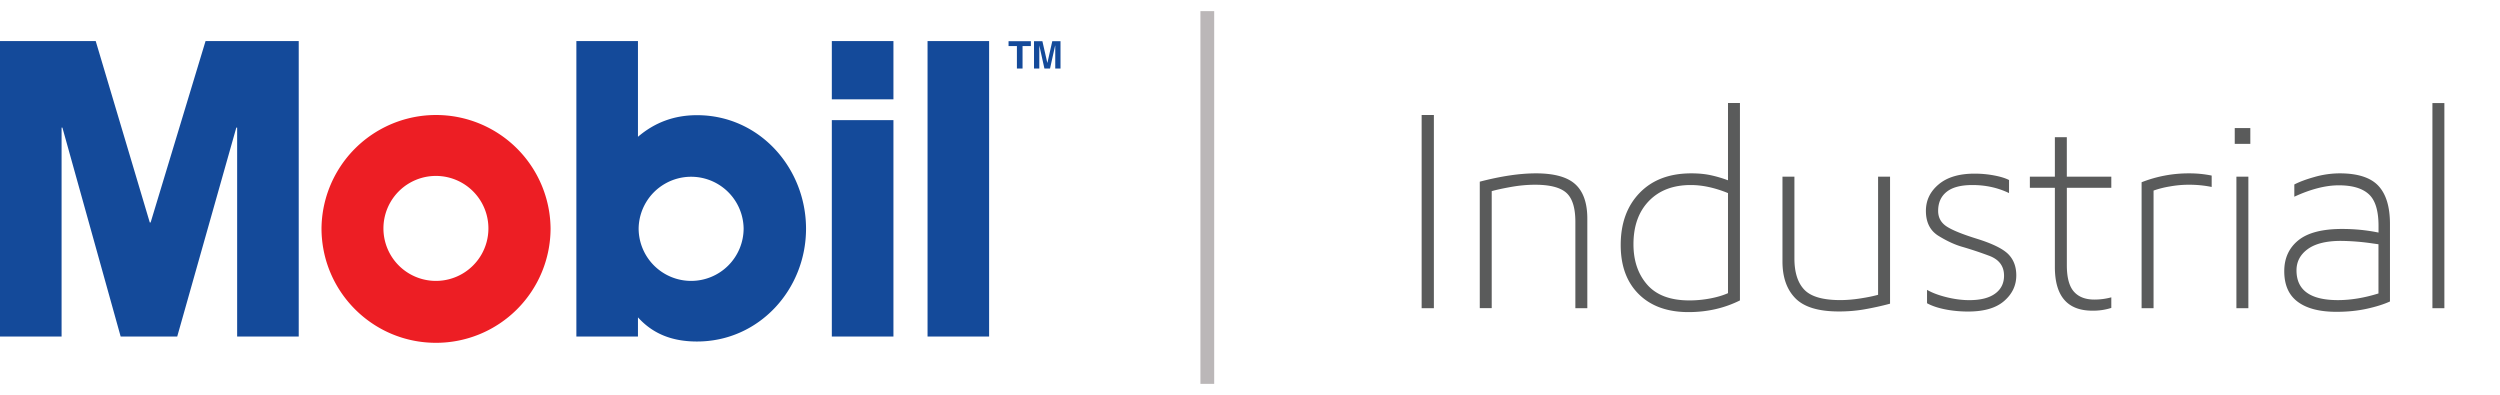 <svg height="395" viewBox="1.604 .75 181.661 27.084" width="2500" xmlns="http://www.w3.org/2000/svg"><path d="m104.907 22.334v-14.039h.889v14.039zm12.038 0h-.868v-6.282c0-1.01-.22-1.71-.656-2.101-.438-.391-1.194-.586-2.272-.586-.553 0-1.117.051-1.696.151-.578.102-1.063.205-1.454.313v8.504h-.868v-9.191c1.548-.403 2.908-.605 4.08-.605 1.333 0 2.289.266 2.868.798s.867 1.363.867 2.494v6.505zm3.799-8.373c.915-.949 2.168-1.424 3.757-1.424.538 0 1.021.047 1.444.142.424.094.83.215 1.223.363v-5.615h.868v14.343c-1.132.564-2.377.849-3.737.849-1.535 0-2.74-.435-3.615-1.304s-1.312-2.058-1.312-3.564c-.002-1.578.456-2.841 1.372-3.79zm5.131 7.666c.498-.094.93-.223 1.293-.384v-7.272c-.957-.39-1.859-.585-2.707-.585-1.279 0-2.293.387-3.041 1.161-.747.773-1.121 1.821-1.121 3.141 0 1.199.334 2.18 1 2.939.667.762 1.688 1.143 3.061 1.143a8 8 0 0 0 1.515-.143zm5.251-2.688v-6.161h.868v5.938c0 1.012.238 1.768.717 2.272.479.506 1.352.758 2.616.758.458 0 .946-.04 1.465-.121s.944-.168 1.282-.263v-8.585h.869v9.231a21.32 21.32 0 0 1 -1.879.414c-.594.103-1.205.151-1.838.151-1.481 0-2.535-.319-3.162-.959-.626-.635-.938-1.529-.938-2.675zm16.463-4.968c-.808-.39-1.696-.585-2.666-.585-.836 0-1.458.165-1.868.494-.412.33-.617.792-.617 1.384 0 .473.195.842.586 1.111.392.27 1.139.576 2.242.919 1.104.345 1.855.711 2.254 1.101.396.393.596.91.596 1.557 0 .729-.293 1.347-.879 1.857-.586.512-1.459.769-2.616.769-.593 0-1.154-.054-1.687-.161s-.967-.256-1.304-.443v-.971c.377.216.853.395 1.425.535.571.141 1.12.212 1.646.212.821 0 1.446-.158 1.879-.476.431-.315.646-.75.646-1.303 0-.699-.367-1.185-1.102-1.453a27.38 27.38 0 0 0 -1.919-.638c-.545-.153-1.124-.421-1.737-.798-.611-.377-.919-.982-.919-1.818 0-.768.31-1.41.931-1.929.619-.519 1.486-.777 2.604-.777.485 0 .96.043 1.424.131.466.088.825.199 1.081.333zm7.432-1.192v.808h-3.231v5.638c0 .875.168 1.508.505 1.897s.835.586 1.495.586c.417 0 .828-.054 1.231-.162v.769a4.315 4.315 0 0 1 -1.373.201c-1.817 0-2.728-1.057-2.728-3.17v-5.759h-1.817v-.808h1.817v-2.868h.868v2.868zm7.293.747a8.133 8.133 0 0 0 -1.697-.161c-.444 0-.905.044-1.385.131a6.858 6.858 0 0 0 -1.141.293v8.545h-.869v-9.15a9.309 9.309 0 0 1 3.414-.646 8.04 8.04 0 0 1 1.678.161zm1.676-3.13v-1.152h1.132v1.151zm.121 11.938v-9.555h.869v9.555zm11.151-.484c-.443.201-.998.377-1.666.524-.666.147-1.404.224-2.212.224-1.226 0-2.165-.242-2.817-.729-.653-.484-.979-1.225-.979-2.223 0-.941.34-1.688 1.021-2.242.681-.551 1.74-.827 3.183-.827.915 0 1.798.088 2.646.263v-.484c0-1.104-.234-1.872-.707-2.304-.471-.431-1.197-.646-2.182-.646-.956 0-2.033.276-3.23.828v-.889c.391-.202.892-.387 1.504-.556a6.753 6.753 0 0 1 1.789-.252c1.306 0 2.242.3 2.808.898.565.6.849 1.525.849 2.778v5.637zm-.828-.586v-3.576l-.443-.061a16.986 16.986 0 0 0 -2.282-.182c-1.063 0-1.868.199-2.414.596-.545.396-.817.913-.817 1.546 0 1.44 1.004 2.161 3.01 2.161.926 0 1.908-.161 2.946-.484zm3.92 1.07v-14.907h.869v14.907z" fill="#5a5b5b"/><path d="m89.332.75v27.084" fill="none" stroke="#bbb7b8" stroke-miterlimit="10"/><path d="m33.28 20.352a3.814 3.814 0 1 0 0-7.628 3.814 3.814 0 0 0 0 7.628m-8.314-3.823a8.323 8.323 0 0 1 16.645 0 8.322 8.322 0 0 1 -8.323 8.322c-4.597.003-8.322-3.725-8.322-8.322z" fill="#ed1e24"/><path d="m1.604 2.926h6.955l3.929 13.182h.061l3.991-13.182h6.771v21.467h-4.475v-15.178h-.061l-4.293 15.178h-4.111l-4.232-15.178h-.06v15.178h-4.475zm60.444 4.232h4.477v-4.232h-4.477zm0 17.235h4.477v-15.723h-4.477zm6.956 0h4.473v-21.467h-4.473zm-17.178-4.041a3.816 3.816 0 0 1 -3.816-3.814 3.815 3.815 0 0 1 7.629 0 3.814 3.814 0 0 1 -3.813 3.814m-3.865 4.041v-1.392c1.149 1.269 2.599 1.755 4.292 1.755 4.506 0 7.921-3.779 7.921-8.195 0-4.414-3.385-8.251-7.921-8.251-1.632 0-3.054.513-4.292 1.571v-6.955h-4.475v21.467zm27.946-19.474h-.41v-1.63h-.607v-.353h1.621v.354h-.604zm2.759 0h-.382v-1.658h-.012l-.367 1.658h-.409l-.366-1.658h-.005v1.658h-.385v-1.983h.609l.356 1.563h.01l.352-1.563h.598z" fill="#144a9a"/></svg>
